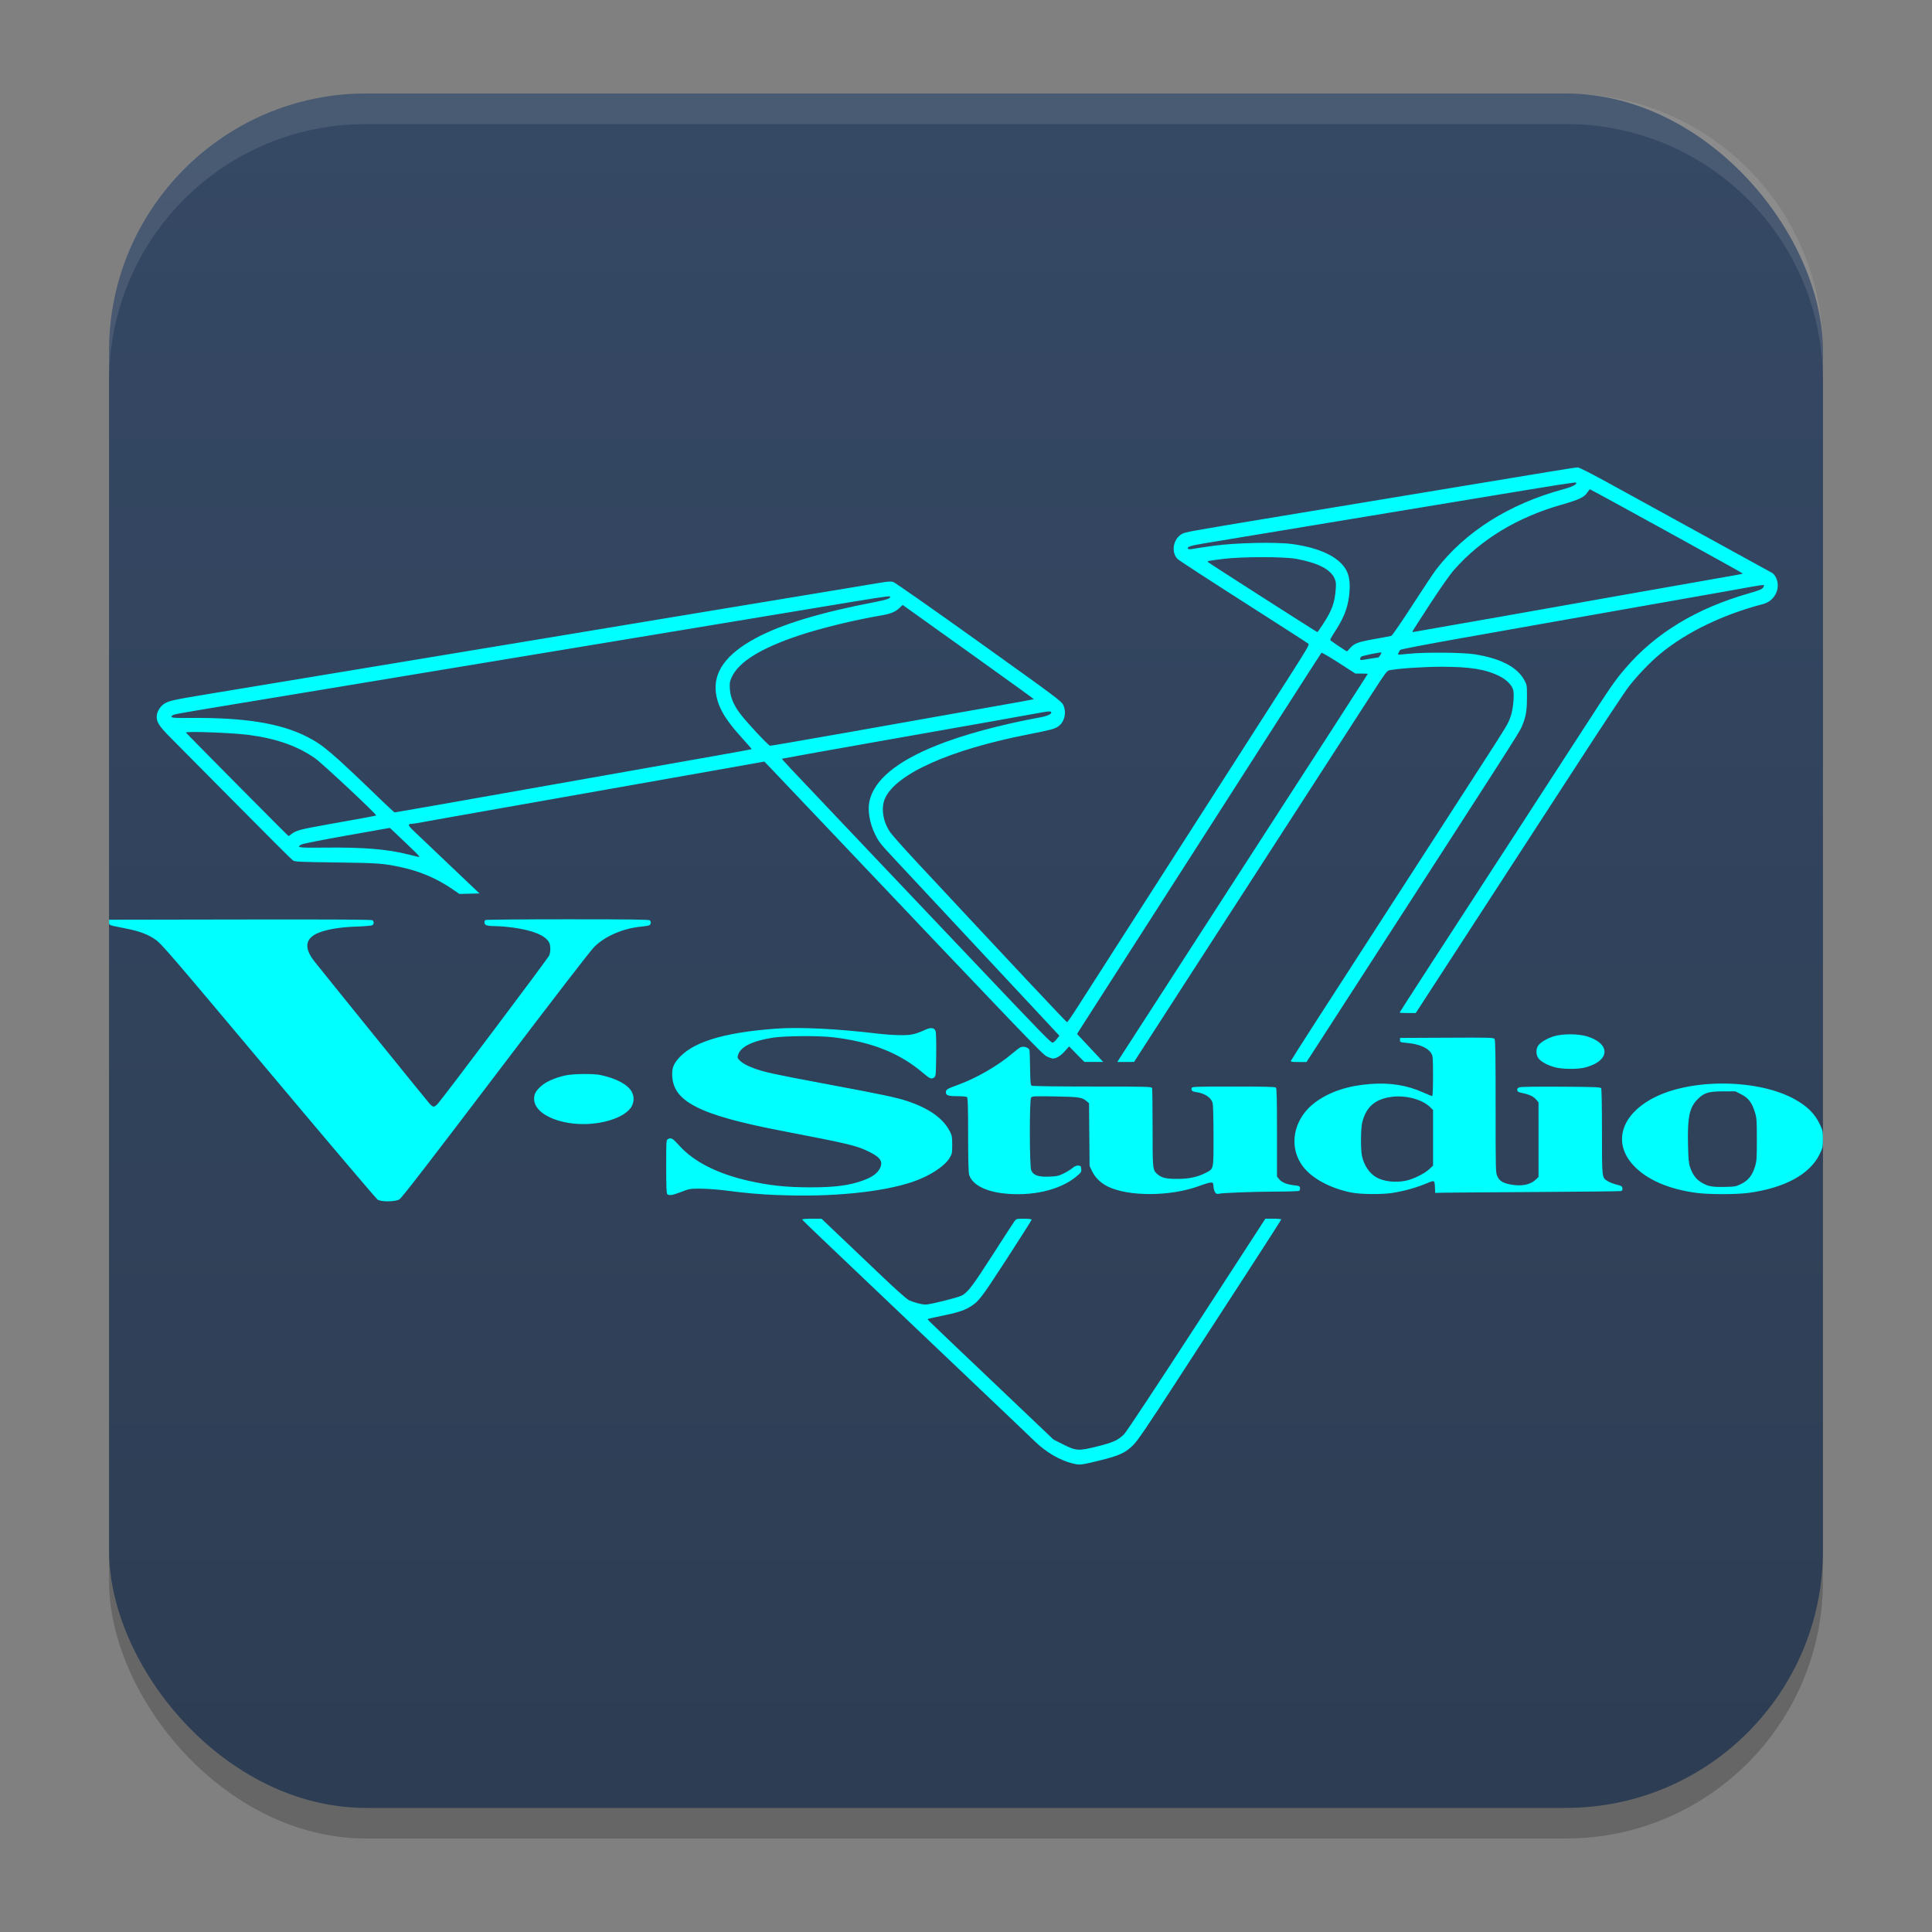 <?xml version="1.0" encoding="UTF-8" standalone="no"?>
<svg
   width="62"
   height="62"
   version="1.1"
   id="svg5"
   sodipodi:docname="vstudio.svg"
   inkscape:version="1.4 (unknown)"
   xmlns:inkscape="http://www.inkscape.org/namespaces/inkscape"
   xmlns:sodipodi="http://sodipodi.sourceforge.net/DTD/sodipodi-0.dtd"
   xmlns:xlink="http://www.w3.org/1999/xlink"
   xmlns="http://www.w3.org/2000/svg"
   xmlns:svg="http://www.w3.org/2000/svg">
  <rect width="100%" height="100%" fill="#808080" stroke="none"/>
  <defs
     id="defs5">
    <linearGradient
       id="linearGradient8"
       inkscape:collect="always">
      <stop
         style="stop-color:#2d3d53;stop-opacity:1;"
         offset="0"
         id="stop8" />
      <stop
         style="stop-color:#354864;stop-opacity:1;"
         offset="1"
         id="stop10" />
    </linearGradient>
    <linearGradient
       id="linearGradient4217">
      <stop
         style="stop-color:#000000;stop-opacity:1;"
         offset="0"
         id="stop2" />
      <stop
         style="stop-color:#000000;stop-opacity:0;"
         offset="1"
         id="stop4" />
    </linearGradient>
    <linearGradient
       id="linearGradient4161">
      <stop
         style="stop-color:#334545;stop-opacity:1;"
         offset="0"
         id="stop7" />
      <stop
         style="stop-color:#4d6868;stop-opacity:1"
         offset="1"
         id="stop9" />
    </linearGradient>
    <linearGradient
       id="a-1-2"
       y1="510.8"
       y2="527.14"
       gradientUnits="userSpaceOnUse"
       x2="0">
      <stop
         stop-color="#7cbaf8"
         id="stop2-2-7" />
      <stop
         offset="1"
         stop-color="#f4fcff"
         id="stop4-70-0" />
    </linearGradient>
    <linearGradient
       id="c"
       y1="503.8"
       x1="400.57"
       y2="519.8"
       x2="416.57"
       gradientUnits="userSpaceOnUse">
      <stop
         stop-color="#292c2f"
         id="stop12" />
      <stop
         offset="1"
         stop-opacity="0"
         id="stop14" />
    </linearGradient>
    <linearGradient
       id="b"
       y1="542.8"
       x1="408.57"
       y2="521.8"
       x2="387.57"
       gradientUnits="userSpaceOnUse"
       gradientTransform="translate(-384.57,-499.8)">
      <stop
         stop-color="#197cf1"
         id="stop7-8" />
      <stop
         offset="1"
         stop-color="#20bcfa"
         id="stop9-7" />
    </linearGradient>
    <linearGradient
       xlink:href="#linearGradient1389"
       id="linearGradient4503-5-6"
       y1="37"
       y2="4"
       x2="0"
       gradientUnits="userSpaceOnUse"
       gradientTransform="matrix(1.022,0,0,1,21.749,8.259)" />
    <linearGradient
       id="linearGradient1389">
      <stop
         style="stop-color:#ffaaaa;stop-opacity:1"
         id="stop1385"
         offset="0" />
      <stop
         offset="1"
         style="stop-color:#ff5555;stop-opacity:1"
         id="stop1387" />
    </linearGradient>
    <linearGradient
       id="paint543_linear_890_11"
       x1="978.5"
       y1="298"
       x2="978.5"
       y2="304"
       gradientUnits="userSpaceOnUse"
       gradientTransform="matrix(0.75,0,0,0.75,-717.383,-173.491)">
      <stop
         offset="0.189"
         stop-color="#EFF2F6"
         id="stop1829" />
      <stop
         offset="0.85"
         stop-color="#B7C6CD"
         id="stop1830" />
    </linearGradient>
    <linearGradient
       inkscape:collect="always"
       xlink:href="#linearGradient8"
       id="linearGradient10"
       x1="31.5"
       y1="59.018"
       x2="31.5"
       y2="4.982"
       gradientUnits="userSpaceOnUse"
       gradientTransform="translate(-0.5,-1)" />
    <linearGradient
       id="linearGradient4144">
      <stop
         style="stop-color:#c83771;stop-opacity:1"
         offset="0"
         id="stop1141" />
      <stop
         style="stop-color:#de87aa;stop-opacity:1"
         offset="1"
         id="stop1143" />
    </linearGradient>
    <linearGradient
       id="c-0"
       gradientUnits="userSpaceOnUse"
       x1="10"
       x2="24"
       y1="10"
       y2="24"
       gradientTransform="translate(59.729,26.237)">
      <stop
         offset="0"
         stop-color="#292c2f"
         id="stop12-2" />
      <stop
         offset="1"
         stop-opacity="0"
         id="stop14-3" />
    </linearGradient>
    <linearGradient
       id="d"
       gradientUnits="userSpaceOnUse"
       x1="24"
       x2="24"
       y1="25"
       y2="7"
       gradientTransform="translate(59.729,26.237)">
      <stop
         offset="0"
         stop-color="#bb9d71"
         id="stop2-7" />
      <stop
         offset="1"
         stop-color="#f9f2e7"
         id="stop4-5" />
    </linearGradient>
  </defs>
  <sodipodi:namedview
     id="namedview5"
     pagecolor="#ffffff"
     bordercolor="#000000"
     borderopacity="0.25"
     inkscape:showpageshadow="2"
     inkscape:pageopacity="0.0"
     inkscape:pagecheckerboard="0"
     inkscape:deskcolor="#d1d1d1"
     inkscape:zoom="8.2643105"
     inkscape:cx="25.289466"
     inkscape:cy="40.112239"
     inkscape:window-width="1920"
     inkscape:window-height="998"
     inkscape:window-x="0"
     inkscape:window-y="0"
     inkscape:window-maximized="1"
     inkscape:current-layer="svg5" />
  <rect
     style="opacity:0.2;stroke-width:0.982"
     width="55"
     height="55.018"
     x="3.5"
     y="3.982"
     rx="8.25"
     ry="8.253"
     id="rect1" />
  <rect
     style="fill:url(#linearGradient10);stroke-width:0.982"
     width="55"
     height="55.018"
     x="3.5"
     y="3"
     rx="8.25"
     ry="8.253"
     id="rect2" />
  <path
     style="opacity:0.1;fill:#ffffff;stroke-width:0.982"
     d="M 11.748,3 C 7.178,3 3.5,6.679 3.5,11.251 v 0.982 c 0,-4.572 3.678,-8.251 8.248,-8.251 h 38.503 c 4.571,0 8.248,3.679 8.248,8.251 V 11.251 C 58.5,6.679 54.822,3 50.252,3 Z"
     id="path4" />
  <path
     style="fill:#00ffff;stroke-width:0.028"
     d="m 34.427,46.966 c -0.416,-0.104 -0.858,-0.361 -1.218,-0.711 -0.125,-0.121 -0.425,-0.408 -0.667,-0.638 -0.242,-0.23 -1.599,-1.519 -3.014,-2.866 -1.416,-1.346 -2.842,-2.703 -3.17,-3.015 -0.328,-0.312 -0.605,-0.58 -0.614,-0.596 -0.012,-0.019 0.091,-0.029 0.301,-0.029 h 0.319 l 0.626,0.595 c 0.344,0.328 0.945,0.9 1.336,1.272 0.391,0.372 0.763,0.704 0.828,0.737 0.144,0.075 0.418,0.15 0.551,0.15 0.14,0 1.027,-0.221 1.157,-0.288 0.194,-0.1 0.351,-0.307 0.99,-1.302 0.346,-0.54 0.66,-1.023 0.696,-1.073 0.066,-0.091 0.067,-0.091 0.313,-0.091 0.151,0 0.246,0.011 0.246,0.029 0,0.016 -0.363,0.588 -0.807,1.272 -0.839,1.292 -0.896,1.366 -1.203,1.545 -0.182,0.106 -0.403,0.175 -0.879,0.271 -0.233,0.047 -0.431,0.093 -0.439,0.101 -0.019,0.02 -0.163,-0.119 2.074,2.008 l 1.954,1.859 0.308,0.155 c 0.421,0.212 0.491,0.217 1.095,0.067 0.515,-0.128 0.676,-0.202 0.867,-0.396 0.073,-0.074 1.049,-1.55 2.328,-3.52 l 2.202,-3.392 0.255,-2.9e-5 c 0.14,-2.5e-5 0.255,0.01 0.255,0.022 0,0.012 -0.474,0.752 -1.053,1.644 -0.579,0.892 -1.604,2.472 -2.278,3.51 -0.948,1.462 -1.266,1.93 -1.406,2.074 -0.256,0.262 -0.461,0.356 -1.126,0.517 -0.582,0.141 -0.601,0.143 -0.826,0.087 z M 12.12,38.5 C 12.077,38.473 10.501,36.615 8.617,34.371 5.478,30.632 5.175,30.279 4.991,30.154 4.734,29.978 4.476,29.882 4.026,29.794 3.479,29.686 3.5,29.694 3.5,29.598 v -0.083 l 4.209,-0.007 c 3.088,-0.005 4.219,0.002 4.246,0.024 0.052,0.044 0.047,0.13 -0.011,0.161 -0.026,0.014 -0.246,0.033 -0.489,0.041 -0.471,0.017 -0.83,0.068 -1.119,0.159 -0.535,0.169 -0.617,0.487 -0.248,0.957 0.282,0.359 3.631,4.495 3.702,4.574 0.046,0.05 0.104,0.091 0.128,0.091 0.024,0 0.082,-0.041 0.128,-0.091 0.171,-0.186 3.541,-4.67 3.578,-4.76 0.051,-0.125 0.048,-0.336 -0.006,-0.428 -0.132,-0.222 -0.506,-0.375 -1.139,-0.467 -0.159,-0.023 -0.394,-0.044 -0.523,-0.046 -0.324,-0.005 -0.397,-0.024 -0.408,-0.107 -0.005,-0.037 0.007,-0.078 0.028,-0.091 0.02,-0.013 1.208,-0.024 2.64,-0.024 1.988,-3.38e-4 2.611,0.008 2.636,0.033 0.048,0.049 0.04,0.129 -0.015,0.158 -0.026,0.014 -0.137,0.033 -0.246,0.043 -0.581,0.053 -1.154,0.296 -1.509,0.64 -0.126,0.122 -1.226,1.548 -3.179,4.122 -2.191,2.886 -3.013,3.95 -3.087,3.993 -0.134,0.079 -0.572,0.084 -0.694,0.009 z m 12.865,-0.147 c -0.627,-0.027 -1.051,-0.064 -1.679,-0.146 -0.25,-0.033 -0.615,-0.06 -0.812,-0.061 -0.348,-0.002 -0.365,9.86e-4 -0.63,0.103 -0.284,0.11 -0.397,0.127 -0.452,0.071 -0.024,-0.025 -0.033,-0.26 -0.033,-0.884 0,-0.812 0.002,-0.852 0.053,-0.88 0.105,-0.057 0.157,-0.028 0.369,0.209 0.458,0.511 1.215,0.898 2.196,1.122 0.695,0.159 1.234,0.216 2.02,0.216 0.788,0 1.256,-0.063 1.696,-0.227 0.278,-0.104 0.439,-0.219 0.519,-0.373 0.115,-0.222 0.03,-0.359 -0.339,-0.54 -0.41,-0.202 -0.595,-0.246 -2.823,-0.676 -2.659,-0.513 -3.499,-0.949 -3.499,-1.818 0,-0.187 0.04,-0.3 0.159,-0.451 0.443,-0.562 1.434,-0.878 3.158,-1.007 0.768,-0.057 1.977,0.002 3.303,0.161 0.212,0.025 0.534,0.047 0.716,0.047 0.345,0.001 0.455,-0.023 0.801,-0.179 0.171,-0.076 0.275,-0.06 0.316,0.049 0.017,0.046 0.025,0.344 0.02,0.76 -0.008,0.641 -0.012,0.688 -0.062,0.725 -0.089,0.066 -0.139,0.047 -0.35,-0.133 -0.763,-0.651 -1.658,-1.007 -2.9,-1.154 -0.464,-0.055 -1.555,-0.047 -1.934,0.014 -0.658,0.106 -1.026,0.287 -1.11,0.547 -0.028,0.085 -0.024,0.103 0.034,0.166 0.094,0.102 0.253,0.19 0.519,0.285 0.31,0.111 0.642,0.182 2.243,0.482 1.905,0.357 2.297,0.44 2.66,0.563 0.683,0.232 1.124,0.549 1.335,0.958 0.071,0.138 0.079,0.178 0.079,0.435 1.9e-5,0.266 -0.005,0.291 -0.083,0.421 -0.167,0.276 -0.648,0.587 -1.197,0.772 -0.978,0.331 -2.623,0.492 -4.294,0.42 z m 7.191,-0.059 c -0.588,-0.07 -0.995,-0.298 -1.078,-0.605 -0.019,-0.069 -0.03,-0.533 -0.03,-1.276 0,-0.871 -0.009,-1.176 -0.033,-1.201 -0.021,-0.022 -0.132,-0.034 -0.315,-0.034 -0.304,0 -0.38,-0.031 -0.363,-0.15 0.01,-0.069 0.059,-0.096 0.394,-0.217 0.58,-0.209 1.297,-0.625 1.74,-1.008 0.109,-0.094 0.229,-0.183 0.266,-0.198 0.101,-0.039 0.261,0.014 0.279,0.091 0.008,0.034 0.017,0.3 0.021,0.59 0.006,0.433 0.015,0.533 0.049,0.555 0.025,0.016 0.796,0.027 1.945,0.027 1.71,3.94e-4 1.905,0.005 1.92,0.045 0.009,0.024 0.017,0.6 0.017,1.28 0,1.353 2.7e-4,1.354 0.163,1.494 0.133,0.114 0.281,0.147 0.649,0.145 0.36,-0.001 0.637,-0.062 0.894,-0.195 0.26,-0.134 0.249,-0.084 0.249,-1.178 0,-0.567 -0.012,-1.001 -0.028,-1.062 -0.048,-0.175 -0.253,-0.312 -0.522,-0.349 -0.135,-0.018 -0.178,-0.058 -0.148,-0.138 0.014,-0.037 0.189,-0.042 1.342,-0.042 0.995,0 1.335,0.009 1.36,0.034 0.025,0.025 0.033,0.385 0.033,1.445 v 1.411 l 0.07,0.084 c 0.086,0.104 0.245,0.169 0.481,0.195 0.161,0.018 0.18,0.027 0.188,0.087 0.005,0.037 -0.007,0.078 -0.027,0.091 -0.02,0.013 -0.353,0.024 -0.739,0.025 -0.691,0.001 -1.755,0.041 -1.843,0.07 -0.086,0.028 -0.149,-0.055 -0.165,-0.214 -0.014,-0.146 -0.017,-0.15 -0.097,-0.146 -0.045,0.002 -0.201,0.048 -0.346,0.103 -0.926,0.347 -2.289,0.355 -2.963,0.019 -0.22,-0.11 -0.406,-0.296 -0.499,-0.498 l -0.074,-0.161 -0.009,-1.004 -0.009,-1.004 -0.081,-0.07 c -0.141,-0.121 -0.244,-0.136 -1.014,-0.149 -0.674,-0.011 -0.731,-0.009 -0.764,0.038 -0.056,0.078 -0.052,2.195 0.004,2.332 0.065,0.16 0.229,0.217 0.576,0.204 0.241,-0.009 0.302,-0.022 0.457,-0.098 0.098,-0.048 0.228,-0.127 0.288,-0.176 0.079,-0.065 0.132,-0.087 0.193,-0.081 0.075,0.007 0.085,0.019 0.092,0.111 0.008,0.096 -0.003,0.112 -0.165,0.246 -0.528,0.436 -1.438,0.642 -2.355,0.533 z m 11.238,-0.015 c -0.618,-0.114 -1.183,-0.388 -1.505,-0.732 -0.597,-0.636 -0.453,-1.627 0.318,-2.186 0.458,-0.331 1.033,-0.52 1.75,-0.575 0.637,-0.048 1.176,0.039 1.702,0.275 0.141,0.063 0.268,0.115 0.282,0.115 0.016,0 0.026,-0.252 0.026,-0.639 0,-0.585 -0.005,-0.647 -0.054,-0.73 -0.11,-0.184 -0.384,-0.302 -0.789,-0.339 -0.207,-0.019 -0.217,-0.023 -0.217,-0.09 v -0.07 l 1.5,-0.007 c 1.386,-0.007 1.503,-0.004 1.535,0.04 0.027,0.037 0.034,0.516 0.034,2.169 0,2.099 6.08e-4,2.123 0.058,2.244 0.068,0.143 0.182,0.213 0.423,0.258 0.346,0.065 0.633,0.01 0.803,-0.154 l 0.093,-0.089 v -1.196 -1.196 l -0.069,-0.083 c -0.086,-0.104 -0.217,-0.168 -0.435,-0.214 -0.14,-0.029 -0.172,-0.046 -0.179,-0.096 -0.007,-0.045 0.011,-0.069 0.066,-0.09 0.048,-0.019 0.519,-0.026 1.338,-0.021 1.087,0.007 1.267,0.014 1.289,0.05 0.015,0.025 0.026,0.594 0.026,1.399 4.78e-4,1.509 -0.005,1.463 0.185,1.583 0.057,0.036 0.184,0.085 0.283,0.11 0.16,0.04 0.18,0.052 0.188,0.119 0.007,0.059 -0.005,0.078 -0.055,0.089 -0.035,0.008 -1.265,0.021 -2.734,0.03 -1.469,0.009 -2.794,0.018 -2.945,0.022 l -0.275,0.006 -0.008,-0.19 c -0.01,-0.22 -0.013,-0.222 -0.247,-0.123 -0.336,0.142 -0.738,0.255 -1.121,0.315 -0.317,0.05 -0.982,0.046 -1.266,-0.006 z m 1.707,-0.39 c 0.241,-0.052 0.597,-0.228 0.75,-0.373 l 0.117,-0.11 v -0.893 -0.893 l -0.103,-0.099 c -0.252,-0.243 -0.773,-0.38 -1.222,-0.322 -0.53,0.068 -0.819,0.317 -0.946,0.813 -0.05,0.194 -0.056,0.862 -0.01,1.082 0.06,0.287 0.225,0.541 0.437,0.673 0.235,0.147 0.63,0.196 0.977,0.122 z m 9.329,0.393 c -0.906,-0.119 -1.614,-0.429 -2.039,-0.893 -0.665,-0.725 -0.385,-1.627 0.673,-2.167 1.217,-0.622 3.349,-0.595 4.518,0.058 0.397,0.222 0.639,0.463 0.797,0.797 0.093,0.197 0.1,0.228 0.1,0.479 0,0.255 -0.006,0.28 -0.106,0.486 -0.312,0.644 -1.125,1.084 -2.289,1.24 -0.389,0.052 -1.258,0.052 -1.654,0 z m 1.433,-0.292 c 0.223,-0.112 0.35,-0.272 0.435,-0.548 0.056,-0.182 0.061,-0.254 0.061,-0.873 0,-0.62 -0.005,-0.691 -0.062,-0.875 -0.096,-0.312 -0.205,-0.456 -0.433,-0.573 l -0.192,-0.098 h -0.386 c -0.48,0 -0.62,0.043 -0.829,0.254 -0.26,0.262 -0.327,0.574 -0.307,1.445 0.011,0.482 0.022,0.604 0.068,0.739 0.075,0.22 0.182,0.369 0.334,0.467 0.226,0.145 0.353,0.171 0.794,0.161 0.315,-0.007 0.347,-0.013 0.516,-0.098 z M 18.236,36.034 c -0.664,-0.114 -1.096,-0.417 -1.096,-0.77 0,-0.156 0.051,-0.25 0.22,-0.405 0.155,-0.143 0.444,-0.271 0.778,-0.346 0.247,-0.056 0.903,-0.064 1.135,-0.014 0.497,0.106 0.865,0.301 0.995,0.527 0.096,0.167 0.084,0.378 -0.03,0.531 -0.292,0.39 -1.22,0.612 -2.002,0.477 z m 31.675,-1.781 c -0.239,-0.06 -0.467,-0.184 -0.546,-0.297 -0.074,-0.106 -0.079,-0.284 -0.01,-0.391 0.07,-0.109 0.274,-0.234 0.501,-0.307 0.28,-0.089 0.796,-0.088 1.087,0.004 0.613,0.192 0.733,0.609 0.251,0.871 -0.092,0.05 -0.251,0.109 -0.354,0.131 -0.251,0.054 -0.69,0.049 -0.93,-0.011 z M 34.553,33.831 34.309,33.58 34.176,33.729 c -0.139,0.156 -0.275,0.24 -0.387,0.24 -0.036,0 -0.128,-0.032 -0.204,-0.07 -0.138,-0.07 -0.693,-0.649 -7.261,-7.573 -0.755,-0.796 -1.468,-1.546 -1.584,-1.667 l -0.211,-0.219 -0.398,0.071 c -0.219,0.039 -0.54,0.096 -0.714,0.127 -0.174,0.031 -0.496,0.088 -0.716,0.127 -0.34,0.06 -7.217,1.276 -8.437,1.492 -0.227,0.04 -0.543,0.097 -0.702,0.127 -0.159,0.03 -0.314,0.054 -0.344,0.054 -0.137,0.001 -0.13,0.046 0.032,0.202 0.295,0.283 1.395,1.33 1.769,1.683 l 0.369,0.349 -0.322,0.008 -0.322,0.008 -0.269,-0.183 C 14.021,28.197 13.495,27.971 12.942,27.846 12.327,27.707 12.175,27.695 10.794,27.677 9.606,27.662 9.464,27.655 9.399,27.612 9.359,27.585 8.554,26.783 7.611,25.829 6.667,24.875 5.723,23.924 5.514,23.714 5.121,23.321 5.03,23.188 5.028,23.008 c -0.001,-0.157 0.105,-0.338 0.25,-0.429 0.147,-0.091 0.316,-0.128 1.442,-0.313 0.981,-0.161 4.836,-0.799 7.13,-1.18 1.235,-0.205 3.268,-0.542 4.088,-0.677 0.416,-0.069 1.178,-0.195 1.693,-0.281 0.515,-0.086 1.277,-0.212 1.693,-0.281 0.416,-0.069 1.333,-0.221 2.037,-0.337 1.43,-0.237 2.385,-0.395 3.647,-0.603 0.469,-0.077 1.012,-0.168 1.207,-0.201 0.288,-0.049 0.372,-0.054 0.454,-0.028 0.055,0.018 1.29,0.882 2.743,1.922 2.443,1.747 2.647,1.899 2.705,2.015 0.119,0.241 0.048,0.558 -0.157,0.697 -0.121,0.082 -0.24,0.114 -0.979,0.259 -2.497,0.49 -4.218,1.259 -4.577,2.044 -0.139,0.304 -0.073,0.748 0.163,1.092 0.061,0.089 0.441,0.516 0.845,0.95 3.154,3.385 4.807,5.146 4.83,5.146 0.015,0 0.158,-0.205 0.319,-0.457 0.997,-1.556 1.421,-2.219 2.484,-3.876 0.652,-1.017 1.737,-2.71 2.411,-3.761 0.673,-1.051 1.528,-2.384 1.898,-2.962 0.55,-0.858 0.667,-1.057 0.638,-1.086 -0.02,-0.019 -0.953,-0.62 -2.073,-1.335 -1.12,-0.715 -2.077,-1.338 -2.125,-1.384 -0.22,-0.21 -0.151,-0.642 0.129,-0.803 0.117,-0.067 0.175,-0.077 3.194,-0.577 2.179,-0.36 3.52,-0.582 4.267,-0.706 0.416,-0.069 1.37,-0.227 2.12,-0.351 0.749,-0.124 1.742,-0.288 2.205,-0.365 C 50.172,15.063 50.587,15 50.63,15 c 0.051,0 0.437,0.197 1.07,0.545 0.545,0.3 1.914,1.051 3.042,1.671 1.128,0.619 2.085,1.145 2.128,1.169 0.045,0.025 0.1,0.097 0.134,0.174 0.146,0.337 -0.058,0.731 -0.428,0.827 -1.277,0.331 -2.449,0.897 -3.29,1.59 -0.319,0.263 -0.742,0.702 -1.013,1.053 -0.125,0.161 -0.85,1.254 -1.611,2.429 -1.303,2.009 -2.402,3.703 -4.384,6.752 l -0.845,1.3 H 45.174 c -0.142,0 -0.259,-0.007 -0.259,-0.015 0,-0.014 1.265,-1.968 3.757,-5.802 0.678,-1.043 1.617,-2.491 2.087,-3.218 0.972,-1.503 1.06,-1.63 1.412,-2.04 0.959,-1.117 2.263,-1.908 3.944,-2.391 0.333,-0.096 0.432,-0.135 0.465,-0.186 0.023,-0.035 0.034,-0.072 0.025,-0.081 -0.009,-0.009 -0.168,0.011 -0.355,0.045 -0.602,0.11 -0.908,0.164 -3.174,0.563 -2.189,0.386 -2.6,0.458 -3.179,0.562 -0.587,0.105 -0.993,0.177 -2.945,0.522 -1.138,0.201 -2.005,0.367 -2.017,0.386 -0.053,0.08 -0.079,0.137 -0.067,0.149 0.007,0.007 0.153,-0.003 0.326,-0.022 0.492,-0.055 1.731,-0.047 2.116,0.013 0.852,0.134 1.378,0.408 1.612,0.839 0.08,0.147 0.081,0.158 0.08,0.557 -0.001,0.439 -0.034,0.619 -0.172,0.941 -0.077,0.18 -0.403,0.688 -5.581,8.705 l -1.321,2.044 h -0.258 c -0.205,0 -0.255,-0.008 -0.244,-0.038 0.008,-0.021 0.377,-0.599 0.819,-1.286 1.251,-1.939 4.732,-7.329 5.379,-8.33 0.746,-1.154 0.775,-1.202 0.858,-1.447 0.074,-0.218 0.116,-0.637 0.082,-0.822 -0.028,-0.153 -0.209,-0.342 -0.439,-0.457 -0.443,-0.223 -0.95,-0.305 -1.877,-0.304 -0.557,2.8e-4 -1.346,0.053 -1.657,0.111 -0.08,0.015 -0.13,0.081 -0.526,0.695 -0.241,0.373 -0.883,1.368 -1.428,2.21 -0.544,0.842 -1.403,2.17 -1.907,2.951 -1.148,1.776 -1.96,3.033 -2.492,3.856 -0.227,0.351 -0.735,1.138 -1.129,1.749 l -0.716,1.11 -0.268,3.95e-4 -0.268,3.96e-4 0.076,-0.123 c 0.063,-0.102 2.901,-4.495 4.673,-7.234 1.564,-2.417 3.29,-5.092 3.289,-5.099 0,-0.004 -0.09,-0.008 -0.2,-0.008 H 43.497 l -0.535,-0.345 c -0.294,-0.189 -0.544,-0.335 -0.555,-0.323 -0.011,0.012 -0.611,0.944 -1.334,2.073 -0.723,1.128 -1.971,3.076 -2.773,4.328 -0.803,1.252 -1.548,2.415 -1.657,2.585 -0.109,0.17 -0.579,0.903 -1.045,1.63 -0.466,0.726 -0.89,1.387 -0.941,1.469 l -0.094,0.148 0.296,0.315 c 0.163,0.174 0.352,0.376 0.42,0.449 l 0.124,0.133 h -0.302 -0.302 z m -0.64,-0.488 0.084,-0.106 -0.111,-0.119 c -0.061,-0.065 -1.137,-1.219 -2.392,-2.564 -1.254,-1.345 -2.484,-2.663 -2.733,-2.929 -0.515,-0.551 -0.553,-0.599 -0.678,-0.85 -0.176,-0.353 -0.247,-0.777 -0.18,-1.071 0.154,-0.673 0.862,-1.262 2.134,-1.775 0.856,-0.346 2.058,-0.672 3.338,-0.907 0.261,-0.048 0.405,-0.121 0.349,-0.179 -0.02,-0.021 -0.114,-0.014 -0.317,0.024 -0.274,0.051 -0.483,0.088 -1.265,0.227 -0.189,0.034 -0.474,0.084 -0.633,0.113 -0.159,0.029 -1.664,0.295 -3.345,0.591 -1.681,0.297 -3.061,0.544 -3.067,0.55 -0.014,0.013 0.003,0.031 2.036,2.174 0.917,0.966 2.686,2.832 3.932,4.145 2.501,2.637 2.662,2.803 2.722,2.791 0.023,-0.005 0.08,-0.056 0.126,-0.114 z M 13.326,27.343 c -0.092,-0.088 -0.312,-0.299 -0.49,-0.468 l -0.324,-0.307 -1.375,0.243 c -0.756,0.134 -1.413,0.263 -1.459,0.288 -0.187,0.099 -0.096,0.112 0.72,0.102 1.258,-0.015 2.04,0.049 2.709,0.221 0.167,0.043 0.321,0.079 0.344,0.08 0.023,0.001 -0.034,-0.07 -0.125,-0.159 z M 9.36,26.761 c 0.143,-0.111 0.287,-0.149 1.118,-0.297 1.158,-0.205 1.582,-0.284 1.594,-0.296 0.027,-0.027 -1.729,-1.67 -1.955,-1.829 -0.563,-0.397 -1.249,-0.639 -2.144,-0.756 -0.519,-0.068 -2.024,-0.123 -2.005,-0.074 0.011,0.027 3.276,3.321 3.292,3.321 0.006,0 0.051,-0.031 0.1,-0.07 z m 4.526,-0.901 c 2.465,-0.435 6.278,-1.109 6.571,-1.162 0.167,-0.03 0.594,-0.106 0.95,-0.169 0.356,-0.063 1.11,-0.196 1.676,-0.296 0.566,-0.1 1.033,-0.186 1.039,-0.191 0.005,-0.005 -0.14,-0.173 -0.323,-0.373 -0.527,-0.577 -0.762,-0.983 -0.823,-1.421 -0.094,-0.678 0.324,-1.257 1.276,-1.769 0.837,-0.45 2.086,-0.827 3.858,-1.165 0.356,-0.068 0.495,-0.122 0.445,-0.173 -0.02,-0.021 -0.453,0.046 -2.413,0.373 -0.598,0.1 -1.354,0.225 -1.679,0.279 -0.326,0.054 -0.97,0.161 -1.431,0.237 -0.462,0.077 -1.298,0.215 -1.858,0.308 -0.56,0.093 -1.52,0.252 -2.133,0.353 -0.613,0.101 -1.456,0.241 -1.872,0.31 -0.416,0.069 -1.37,0.227 -2.12,0.351 -0.749,0.124 -1.666,0.276 -2.037,0.337 -0.371,0.062 -1.133,0.188 -1.693,0.281 -0.56,0.093 -1.359,0.225 -1.776,0.294 -0.416,0.069 -1.296,0.215 -1.954,0.323 -1.868,0.309 -2.014,0.335 -2.055,0.37 -0.091,0.077 -0.011,0.089 0.557,0.083 1.758,-0.017 2.917,0.17 3.772,0.609 0.516,0.265 0.767,0.48 2.365,2.021 0.227,0.219 0.423,0.4 0.436,0.4 0.012,9.85e-4 0.563,-0.094 1.225,-0.211 z m 13.016,-2.303 c 2.004,-0.355 2.963,-0.525 3.726,-0.661 0.174,-0.031 0.817,-0.145 1.429,-0.253 0.612,-0.108 1.116,-0.2 1.121,-0.205 0.005,-0.005 -0.941,-0.688 -2.101,-1.517 l -2.11,-1.508 -0.114,0.108 c -0.123,0.116 -0.28,0.179 -0.564,0.227 -0.877,0.15 -1.917,0.403 -2.628,0.638 -1.245,0.413 -1.956,0.854 -2.183,1.353 -0.059,0.13 -0.067,0.18 -0.056,0.365 0.015,0.255 0.103,0.479 0.301,0.76 0.171,0.243 0.933,1.064 0.991,1.068 0.025,0.002 1.01,-0.168 2.188,-0.376 z m 17.063,-2.417 c 0.136,-0.023 0.256,-0.042 0.265,-0.042 0.024,0 0.114,-0.142 0.1,-0.157 -0.02,-0.021 -0.605,0.099 -0.644,0.132 -0.047,0.04 -0.049,0.109 -0.004,0.109 0.019,-2.8e-4 0.146,-0.019 0.282,-0.042 z m -0.642,-0.338 c 0.134,-0.155 0.254,-0.201 0.783,-0.294 0.27,-0.048 0.514,-0.094 0.542,-0.102 0.028,-0.009 0.325,-0.44 0.671,-0.975 0.341,-0.528 0.683,-1.042 0.759,-1.142 0.933,-1.221 2.352,-2.119 4.093,-2.589 0.293,-0.079 0.452,-0.162 0.404,-0.212 -0.019,-0.019 -0.493,0.055 -3.157,0.497 -1.46,0.242 -3.247,0.538 -4.501,0.745 -0.515,0.085 -1.586,0.262 -2.381,0.394 -0.795,0.132 -1.646,0.272 -1.892,0.313 -0.439,0.072 -0.573,0.117 -0.517,0.175 0.018,0.018 0.075,0.019 0.165,0.001 0.076,-0.015 0.373,-0.059 0.661,-0.099 0.7,-0.096 1.993,-0.125 2.507,-0.056 0.926,0.124 1.551,0.436 1.763,0.878 0.091,0.19 0.114,0.456 0.068,0.808 -0.053,0.403 -0.177,0.707 -0.477,1.164 -0.074,0.113 -0.131,0.217 -0.126,0.231 0.007,0.021 0.511,0.361 0.539,0.364 0.004,4.72e-4 0.046,-0.044 0.094,-0.099 z m -0.879,-0.753 c 0.298,-0.456 0.384,-0.687 0.419,-1.118 0.017,-0.206 0.012,-0.259 -0.034,-0.364 -0.129,-0.297 -0.531,-0.503 -1.233,-0.633 -0.387,-0.072 -1.715,-0.072 -2.312,-9.86e-4 -0.499,0.06 -0.553,0.071 -0.519,0.105 0.033,0.034 3.487,2.245 3.509,2.246 0.009,4.53e-4 0.086,-0.105 0.17,-0.234 z M 47.737,19.864 c 1.302,-0.231 3.594,-0.636 5.093,-0.902 1.499,-0.266 2.809,-0.497 2.911,-0.513 0.102,-0.017 0.186,-0.037 0.185,-0.046 -6.07e-4,-0.017 -4.873,-2.7 -4.903,-2.7 -0.01,1.5e-5 -0.048,0.048 -0.087,0.107 -0.095,0.146 -0.27,0.228 -0.817,0.384 -1.426,0.407 -2.586,1.109 -3.451,2.087 -0.133,0.151 -0.433,0.576 -0.778,1.105 -0.309,0.473 -0.562,0.868 -0.562,0.878 0,0.01 0.009,0.018 0.021,0.018 0.011,0 1.086,-0.189 2.388,-0.419 z"
     id="path1" />
</svg>

